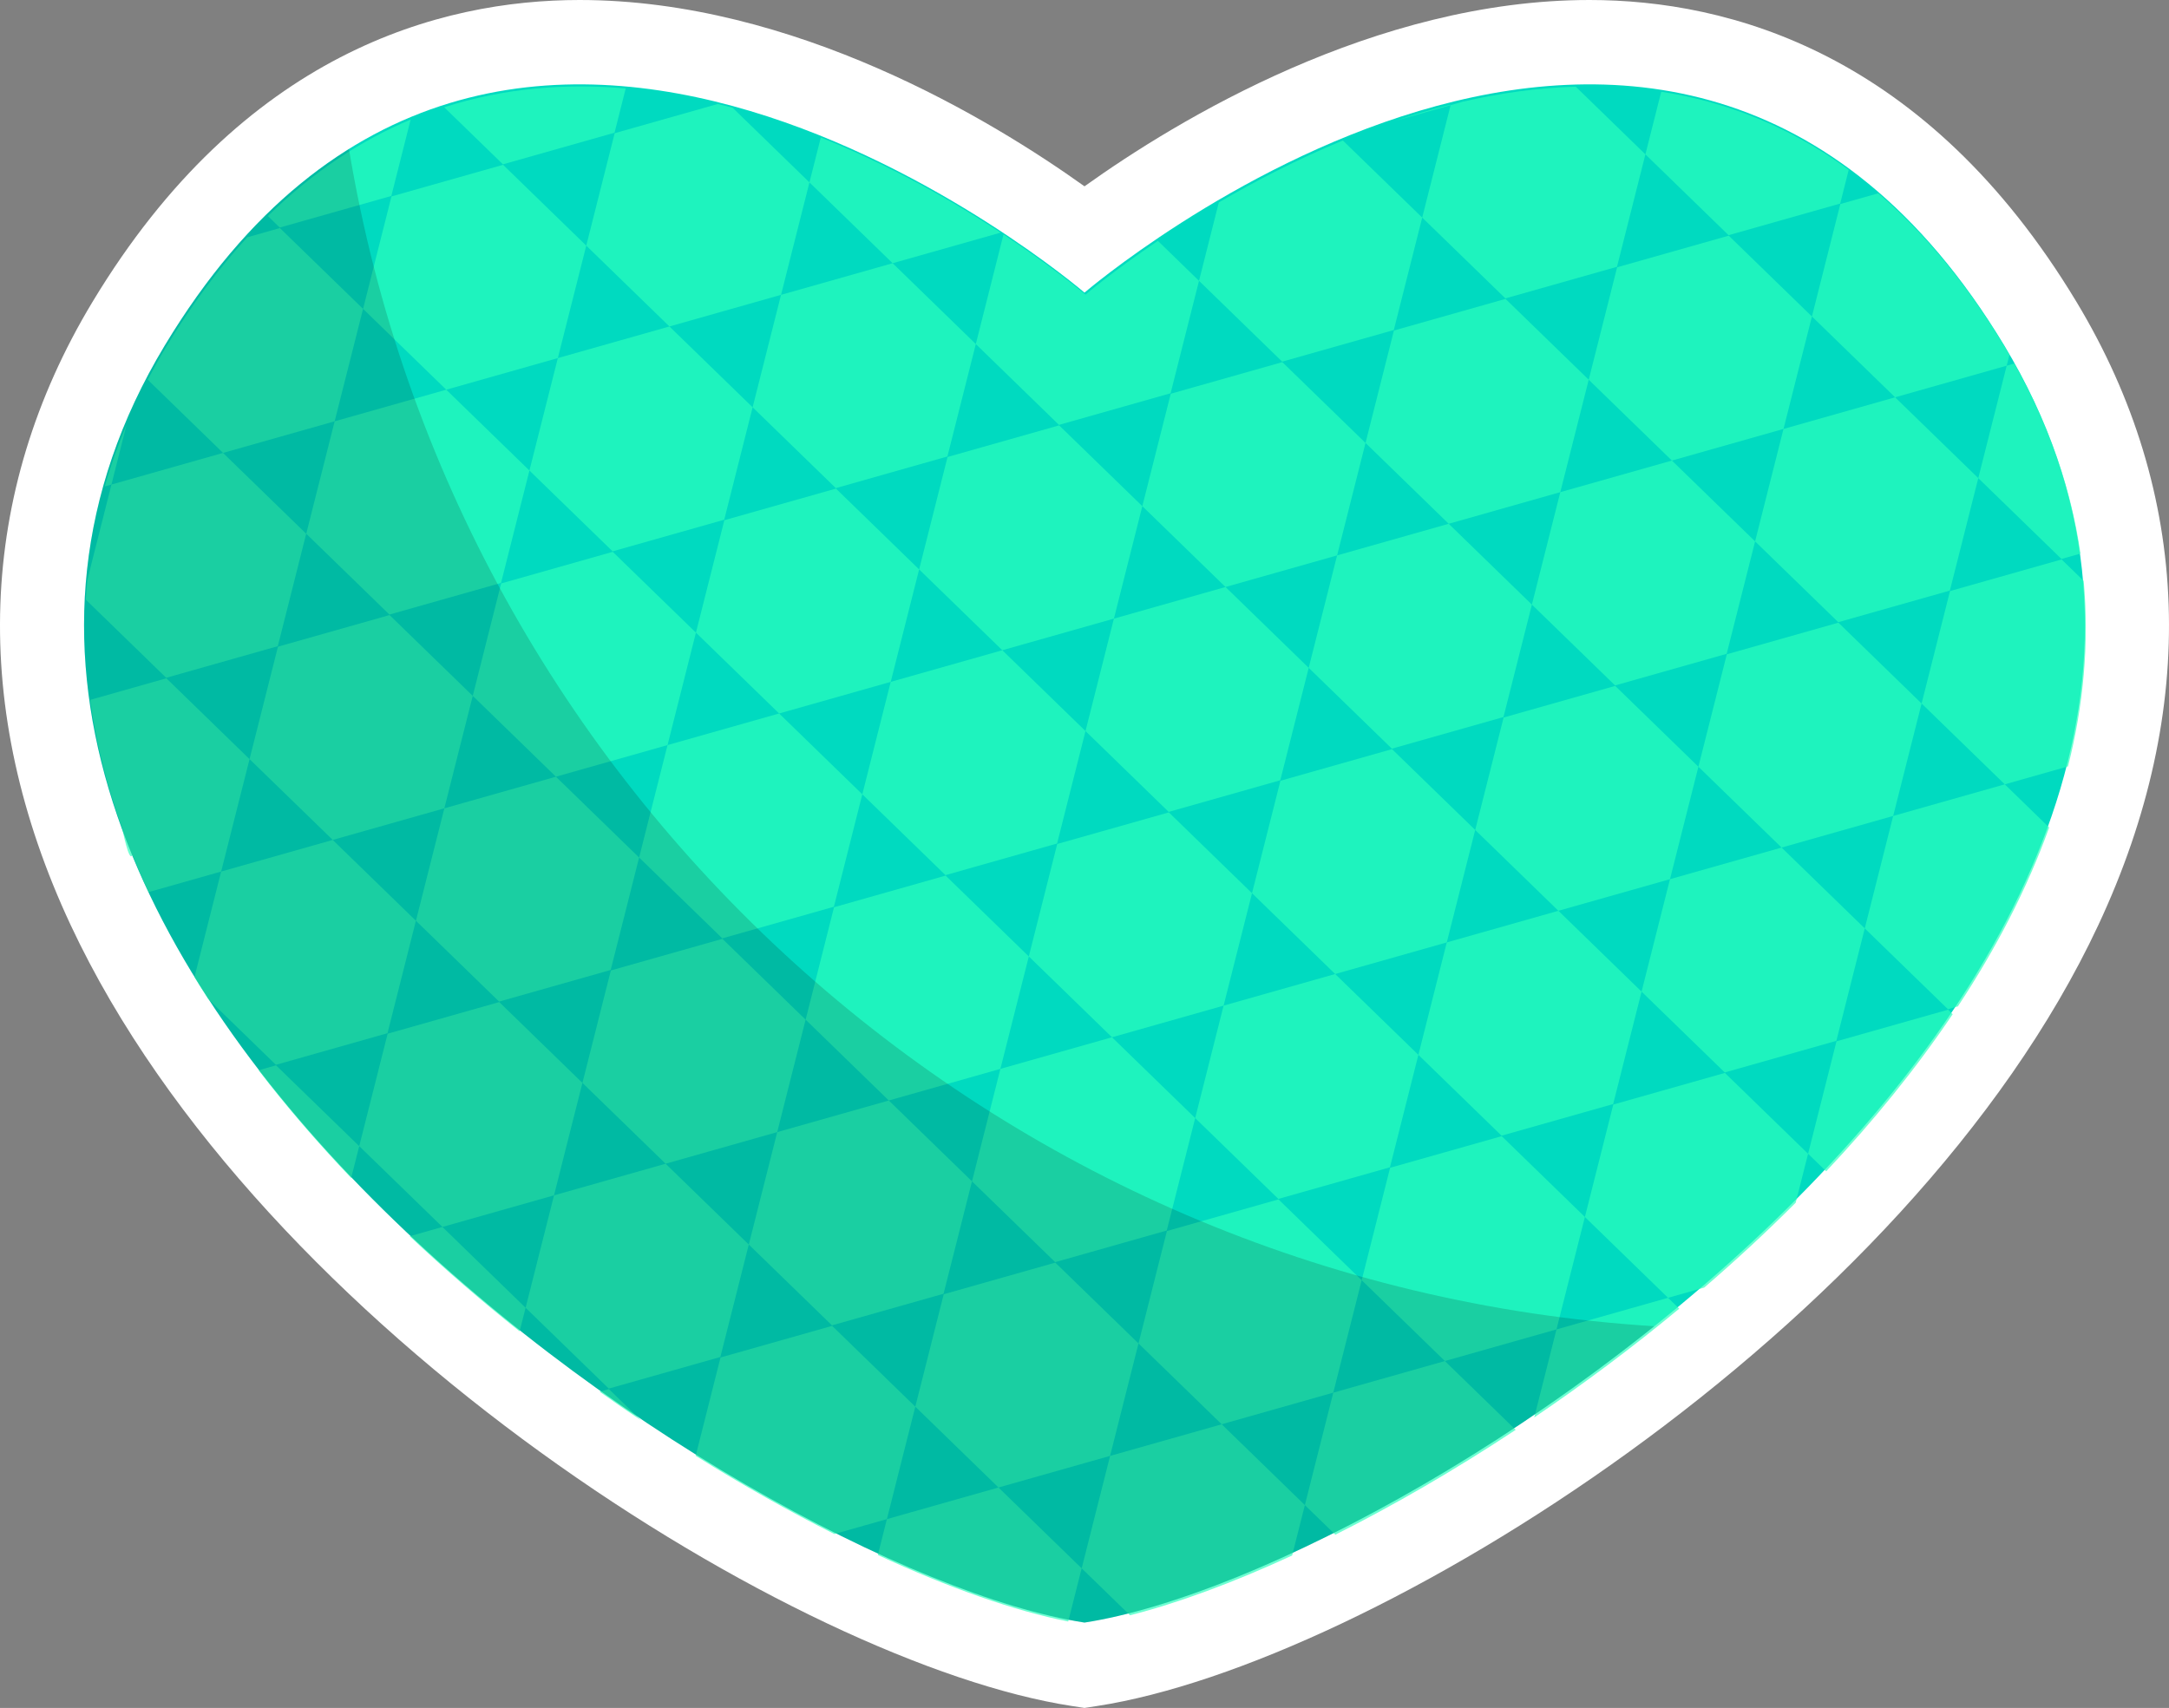<?xml version="1.0" encoding="utf-8"?>
<!-- Generator: Adobe Illustrator 21.0.0, SVG Export Plug-In . SVG Version: 6.00 Build 0)  -->
<svg version="1.1" id="Valentine-Heart-Pop2" xmlns="http://www.w3.org/2000/svg" xmlns:xlink="http://www.w3.org/1999/xlink"
	 x="0px" y="0px" viewBox="0 0 180.131 141.865" enable-background="new 0 0 180.131 141.865" xml:space="preserve">
<rect x="0" y="0" width="180.131" height="141.865" fill="#808080" stroke="none"/>
<g id="change1">
	<path fill="#FFFFFF" d="M172.45,25.078C159.959,4.351,143.56,0,132.003,0c-17.832,0-34.246,9.976-41.938,15.476
		C82.371,9.976,65.957,0,48.127,0C36.571,0,20.172,4.351,7.681,25.078C-1.906,40.986-2.53,58.891,5.875,76.852
		c15.778,33.713,60.479,61.358,83.121,64.85l1.068,0.164l1.068-0.164c22.642-3.491,67.344-31.137,83.123-64.85
		C182.662,58.891,182.037,40.987,172.45,25.078z"/>
</g>
<g id="change2">
	<path fill="#00DAC0" d="M166.448,28.695c-27.776-46.09-76.383-4.389-76.383-4.389s-48.606-41.701-76.381,4.389
		c-29.834,49.506,47.913,101.69,76.381,106.08C118.535,130.386,196.282,78.201,166.448,28.695z"/>
</g>
<g id="change3">
	<path opacity="0.68" fill="#2DFFBE" d="M32.5,16.276l1.603-6.345c-4.08,1.71-8.073,4.304-11.858,8.011l0.987,0.96
		L32.5,16.276z"/>
	<path opacity="0.68" fill="#2DFFBE" d="M51.036,11.024l0.929-3.679c-4.96-0.434-10.06-0.05-15.077,1.563l4.88,4.742
		L51.036,11.024z"/>
	<path opacity="0.68" fill="#2DFFBE" d="M10.516,35.26c-0.721,1.715-1.333,3.431-1.82,5.146l0.56-0.159
		L10.516,35.26z"/>
	<path opacity="0.68" fill="#2DFFBE" d="M30.152,25.655l-6.908-6.713l-2.71,0.768
		c-2.358,2.57-4.624,5.598-6.766,9.152c-0.538,0.892-1.03,1.785-1.499,2.679l6.256,6.08l9.268-2.626
		L30.152,25.655z"/>
	<polygon opacity="0.68" fill="#2DFFBE" points="46.328,29.743 48.688,20.403 41.779,13.689 32.511,16.315 30.152,25.655 
		37.06,32.369 	"/>
	<path opacity="0.68" fill="#2DFFBE" d="M64.864,24.49l2.359-9.34l-6.381-6.201c-0.406-0.11-0.815-0.213-1.225-0.314
		l-8.57,2.428l-2.359,9.34l6.908,6.714L64.864,24.49z"/>
	<path opacity="0.68" fill="#2DFFBE" d="M83.111,19.32c-3.837-2.52-9.012-5.516-14.945-7.902l-0.943,3.732
		l6.908,6.714L83.111,19.32z"/>
	<path opacity="0.68" fill="#2DFFBE" d="M115.912,10.026l4.559-1.292l0.012-0.049
		C118.928,9.074,117.403,9.526,115.912,10.026z"/>
	<path opacity="0.68" fill="#2DFFBE" d="M7.125,49.809l6.679,6.491l9.268-2.626l2.359-9.34l-6.908-6.714l-9.268,2.626
		L7.258,48.155C7.207,48.707,7.155,49.258,7.125,49.809z"/>
	<polygon opacity="0.68" fill="#2DFFBE" points="27.792,34.995 25.432,44.334 32.341,51.048 41.609,48.422 43.968,39.083 
		37.06,32.369 	"/>
	<polygon opacity="0.68" fill="#2DFFBE" points="46.328,29.743 43.968,39.083 50.877,45.796 60.145,43.17 62.504,33.831 
		55.596,27.117 	"/>
	<polygon opacity="0.68" fill="#2DFFBE" points="62.504,33.831 69.413,40.544 78.68,37.917 81.04,28.578 74.132,21.864 
		64.864,24.49 	"/>
	<path opacity="0.68" fill="#2DFFBE" d="M97.216,32.666l2.359-9.34l-3.417-3.321c-3.776,2.553-6.011,4.468-6.011,4.468
		s-2.55-2.185-6.808-5l-2.3,9.105l6.908,6.714L97.216,32.666z"/>
	<path opacity="0.68" fill="#2DFFBE" d="M115.752,27.414l2.36-9.34l-6.591-6.405
		c-3.812,1.573-7.3,3.385-10.3,5.144l-1.645,6.513l6.909,6.714L115.752,27.414z"/>
	<path opacity="0.68" fill="#2DFFBE" d="M134.288,22.161l2.359-9.34l-5.785-5.622c-3.182,0.093-6.321,0.542-9.36,1.242
		l-1.031,0.292l-2.359,9.34l6.908,6.713L134.288,22.161z"/>
	<path opacity="0.68" fill="#2DFFBE" d="M152.824,16.909l0.71-2.81c-5.015-3.666-10.291-5.667-15.572-6.481
		l-1.315,5.203l6.908,6.714L152.824,16.909z"/>
	<path opacity="0.68" fill="#2DFFBE" d="M13.816,56.34l-6.33,1.794c0.485,3.596,1.395,7.152,2.655,10.648
		c0,0,0.596,3.014,0.847,2.209c0.423,1.042,0.868,2.08,1.351,3.111l6.027-1.708l2.359-9.339L13.816,56.34z"/>
	<polygon opacity="0.68" fill="#2DFFBE" points="36.901,67.141 39.261,57.801 32.352,51.088 23.084,53.714 20.724,63.054 
		27.633,69.767 	"/>
	<polygon opacity="0.68" fill="#2DFFBE" points="55.437,61.889 57.796,52.549 50.888,45.836 41.62,48.462 39.261,57.801 
		46.169,64.515 	"/>
	<polygon opacity="0.68" fill="#2DFFBE" points="73.973,56.637 76.332,47.297 69.424,40.584 60.156,43.209 57.796,52.549 
		64.705,59.263 	"/>
	<polygon opacity="0.68" fill="#2DFFBE" points="92.508,51.384 94.868,42.044 87.96,35.332 78.692,37.958 76.332,47.297 
		83.24,54.011 	"/>
	<polygon opacity="0.68" fill="#2DFFBE" points="111.044,46.132 113.404,36.792 106.495,30.079 97.228,32.706 
		94.868,42.044 101.777,48.758 	"/>
	<polygon opacity="0.68" fill="#2DFFBE" points="129.58,40.88 131.94,31.541 125.031,24.827 115.763,27.453 
		113.404,36.792 120.312,43.506 	"/>
	<polygon opacity="0.68" fill="#2DFFBE" points="148.116,35.629 150.476,26.289 143.567,19.575 134.299,22.201 
		131.94,31.541 138.848,38.255 	"/>
	<path opacity="0.68" fill="#2DFFBE" d="M166.652,30.375l0.228-0.901c-0.119-0.204-0.225-0.408-0.348-0.613
		c-3.264-5.415-6.817-9.605-10.543-12.807l-3.153,0.893l-2.359,9.34l6.908,6.714L166.652,30.375z"/>
	<path opacity="0.68" fill="#2DFFBE" d="M32.182,85.821l2.359-9.34l-6.908-6.714l-9.268,2.626l-2.215,8.77
		c0.372,0.609,0.751,1.216,1.141,1.819l5.623,5.465L32.182,85.821z"/>
	<polygon opacity="0.68" fill="#2DFFBE" points="36.901,67.141 34.541,76.481 41.45,83.195 50.718,80.569 53.077,71.229 
		46.169,64.515 	"/>
	<polygon opacity="0.68" fill="#2DFFBE" points="55.437,61.889 53.077,71.229 59.986,77.943 69.254,75.317 71.613,65.977 
		64.705,59.263 	"/>
	<polygon opacity="0.68" fill="#2DFFBE" points="73.973,56.637 71.613,65.977 78.522,72.691 87.789,70.064 90.149,60.724 
		83.24,54.011 	"/>
	<polygon opacity="0.68" fill="#2DFFBE" points="92.508,51.384 90.149,60.724 97.057,67.438 106.325,64.812 
		108.685,55.472 101.777,48.758 	"/>
	<polygon opacity="0.68" fill="#2DFFBE" points="111.044,46.132 108.685,55.472 115.593,62.186 124.861,59.56 
		127.221,50.22 120.312,43.506 	"/>
	<polygon opacity="0.68" fill="#2DFFBE" points="129.58,40.88 127.221,50.22 134.129,56.934 143.397,54.308 
		145.757,44.968 138.848,38.255 	"/>
	<polygon opacity="0.68" fill="#2DFFBE" points="148.116,35.629 145.757,44.968 152.665,51.681 161.933,49.055 
		164.292,39.715 157.384,33.002 	"/>
	<path opacity="0.68" fill="#2DFFBE" d="M171.201,46.429l1.58-0.448c-0.759-5.247-2.529-10.529-5.492-15.787
		l-0.637,0.18l-2.36,9.34L171.201,46.429z"/>
	<path opacity="0.68" fill="#2DFFBE" d="M21.476,88.898c2.365,3.086,4.949,6.074,7.689,8.949l0.668-2.646l-6.908-6.714
		L21.476,88.898z"/>
	<polygon opacity="0.68" fill="#2DFFBE" points="48.369,89.948 41.461,83.234 32.193,85.861 29.833,95.201 
		36.742,101.914 46.01,99.288 	"/>
	<polygon opacity="0.68" fill="#2DFFBE" points="64.546,94.036 66.905,84.696 59.997,77.982 50.729,80.608 48.369,89.948 
		55.278,96.662 	"/>
	<polygon opacity="0.68" fill="#2DFFBE" points="83.081,88.784 85.441,79.444 78.532,72.73 69.265,75.356 66.905,84.696 
		73.814,91.41 	"/>
	<polygon opacity="0.68" fill="#2DFFBE" points="101.617,83.531 103.977,74.192 97.069,67.478 87.8,70.104 
		85.441,79.444 92.349,86.158 	"/>
	<polygon opacity="0.68" fill="#2DFFBE" points="120.153,78.279 122.513,68.939 115.604,62.225 106.337,64.852 
		103.977,74.192 110.885,80.905 	"/>
	<polygon opacity="0.68" fill="#2DFFBE" points="138.689,73.027 141.049,63.687 134.14,56.973 124.872,59.599 
		122.513,68.939 129.421,75.653 	"/>
	<polygon opacity="0.68" fill="#2DFFBE" points="157.225,67.775 159.585,58.435 152.676,51.721 143.408,54.347 
		141.049,63.687 147.957,70.401 	"/>
	<path opacity="0.68" fill="#2DFFBE" d="M173.048,48.253l-1.836-1.784l-9.268,2.626l-2.359,9.34l6.908,6.714l5.252-1.489
		C173.027,58.607,173.516,53.452,173.048,48.253z"/>
	<path opacity="0.68" fill="#2DFFBE" d="M34.025,102.684c2.937,2.77,6,5.41,9.13,7.903l0.495-1.96l-6.908-6.714
		L34.025,102.684z"/>
	<polygon opacity="0.68" fill="#2DFFBE" points="46.01,99.288 43.65,108.627 50.559,115.341 59.826,112.715 
		62.186,103.376 55.278,96.662 	"/>
	<polygon opacity="0.68" fill="#2DFFBE" points="64.546,94.036 62.186,103.376 69.094,110.089 78.362,107.463 
		80.722,98.124 73.814,91.41 	"/>
	<polygon opacity="0.68" fill="#2DFFBE" points="83.081,88.784 80.722,98.124 87.63,104.838 96.898,102.21 
		99.258,92.871 92.349,86.158 	"/>
	<polygon opacity="0.68" fill="#2DFFBE" points="101.617,83.531 99.258,92.871 106.166,99.585 115.434,96.959 
		117.794,87.619 110.885,80.905 	"/>
	<polygon opacity="0.68" fill="#2DFFBE" points="120.153,78.279 117.794,87.619 124.702,94.333 133.97,91.707 
		136.329,82.367 129.421,75.653 	"/>
	<polygon opacity="0.68" fill="#2DFFBE" points="138.689,73.027 136.329,82.367 143.238,89.081 152.506,86.455 
		154.865,77.115 147.957,70.401 	"/>
	<path opacity="0.68" fill="#2DFFBE" d="M154.865,77.115l6.908,6.713l0.826-0.234c3.155-4.783,5.746-9.758,7.581-14.861
		l-3.688-3.584l-9.268,2.626L154.865,77.115z"/>
	<path opacity="0.68" fill="#2DFFBE" d="M49.801,115.598c1.147,0.818,2.298,1.612,3.449,2.387l-2.68-2.605
		L49.801,115.598z"/>
	<path opacity="0.68" fill="#2DFFBE" d="M69.106,110.129l-9.268,2.626l-2.064,8.17c3.917,2.447,7.79,4.621,11.515,6.495
		l4.366-1.237l2.359-9.34L69.106,110.129z"/>
	<polygon opacity="0.68" fill="#2DFFBE" points="92.19,120.93 94.55,111.59 87.641,104.877 78.374,107.502 
		76.014,116.842 82.923,123.556 	"/>
	<polygon opacity="0.68" fill="#2DFFBE" points="110.726,115.677 113.086,106.338 106.177,99.625 96.909,102.251 
		94.55,111.59 101.458,118.304 	"/>
	<polygon opacity="0.68" fill="#2DFFBE" points="124.713,94.372 115.445,96.999 113.086,106.338 119.994,113.051 
		129.262,110.425 131.622,101.085 	"/>
	<path opacity="0.68" fill="#2DFFBE" d="M133.981,91.746l-2.359,9.34l6.908,6.714l3.004-0.851
		c2.615-2.252,5.159-4.604,7.596-7.048l1.027-4.067l-6.908-6.714L133.981,91.746z"/>
	<path opacity="0.68" fill="#2DFFBE" d="M152.517,86.494l-2.359,9.34l1.502,1.46c3.893-4.137,7.449-8.507,10.508-13.054
		l-0.383-0.372L152.517,86.494z"/>
	<path opacity="0.68" fill="#2DFFBE" d="M73.654,126.182l-0.753,2.981c5.949,2.751,11.39,4.65,15.813,5.524l1.116-4.418
		l-6.908-6.714L73.654,126.182z"/>
	<path opacity="0.68" fill="#2DFFBE" d="M92.19,120.93l-2.359,9.34l4.013,3.9
		c3.942-1.001,8.524-2.686,13.466-4.966l1.058-4.187l-6.908-6.713L92.19,120.93z"/>
	<path opacity="0.68" fill="#2DFFBE" d="M108.366,125.017l2.53,2.459c4.818-2.418,9.891-5.347,14.979-8.709l-5.881-5.716
		l-9.268,2.626L108.366,125.017z"/>
	<path opacity="0.68" fill="#2DFFBE" d="M127.415,117.735c4.064-2.754,8.118-5.777,12.044-9.033l-0.929-0.903l-9.268,2.626
		L127.415,117.735z"/>
</g>
<g id="valentine-heart-pop2-x">
	<path opacity="0.15" d="M28.981,12.382c-5.463,3.404-10.67,8.635-15.297,16.314
		c-29.834,49.506,47.913,101.69,76.381,106.08c11.287-1.74,30.315-10.997,47.318-24.615
		C82.497,106.736,37.836,65.617,28.981,12.382z"/>
</g>
</svg>
